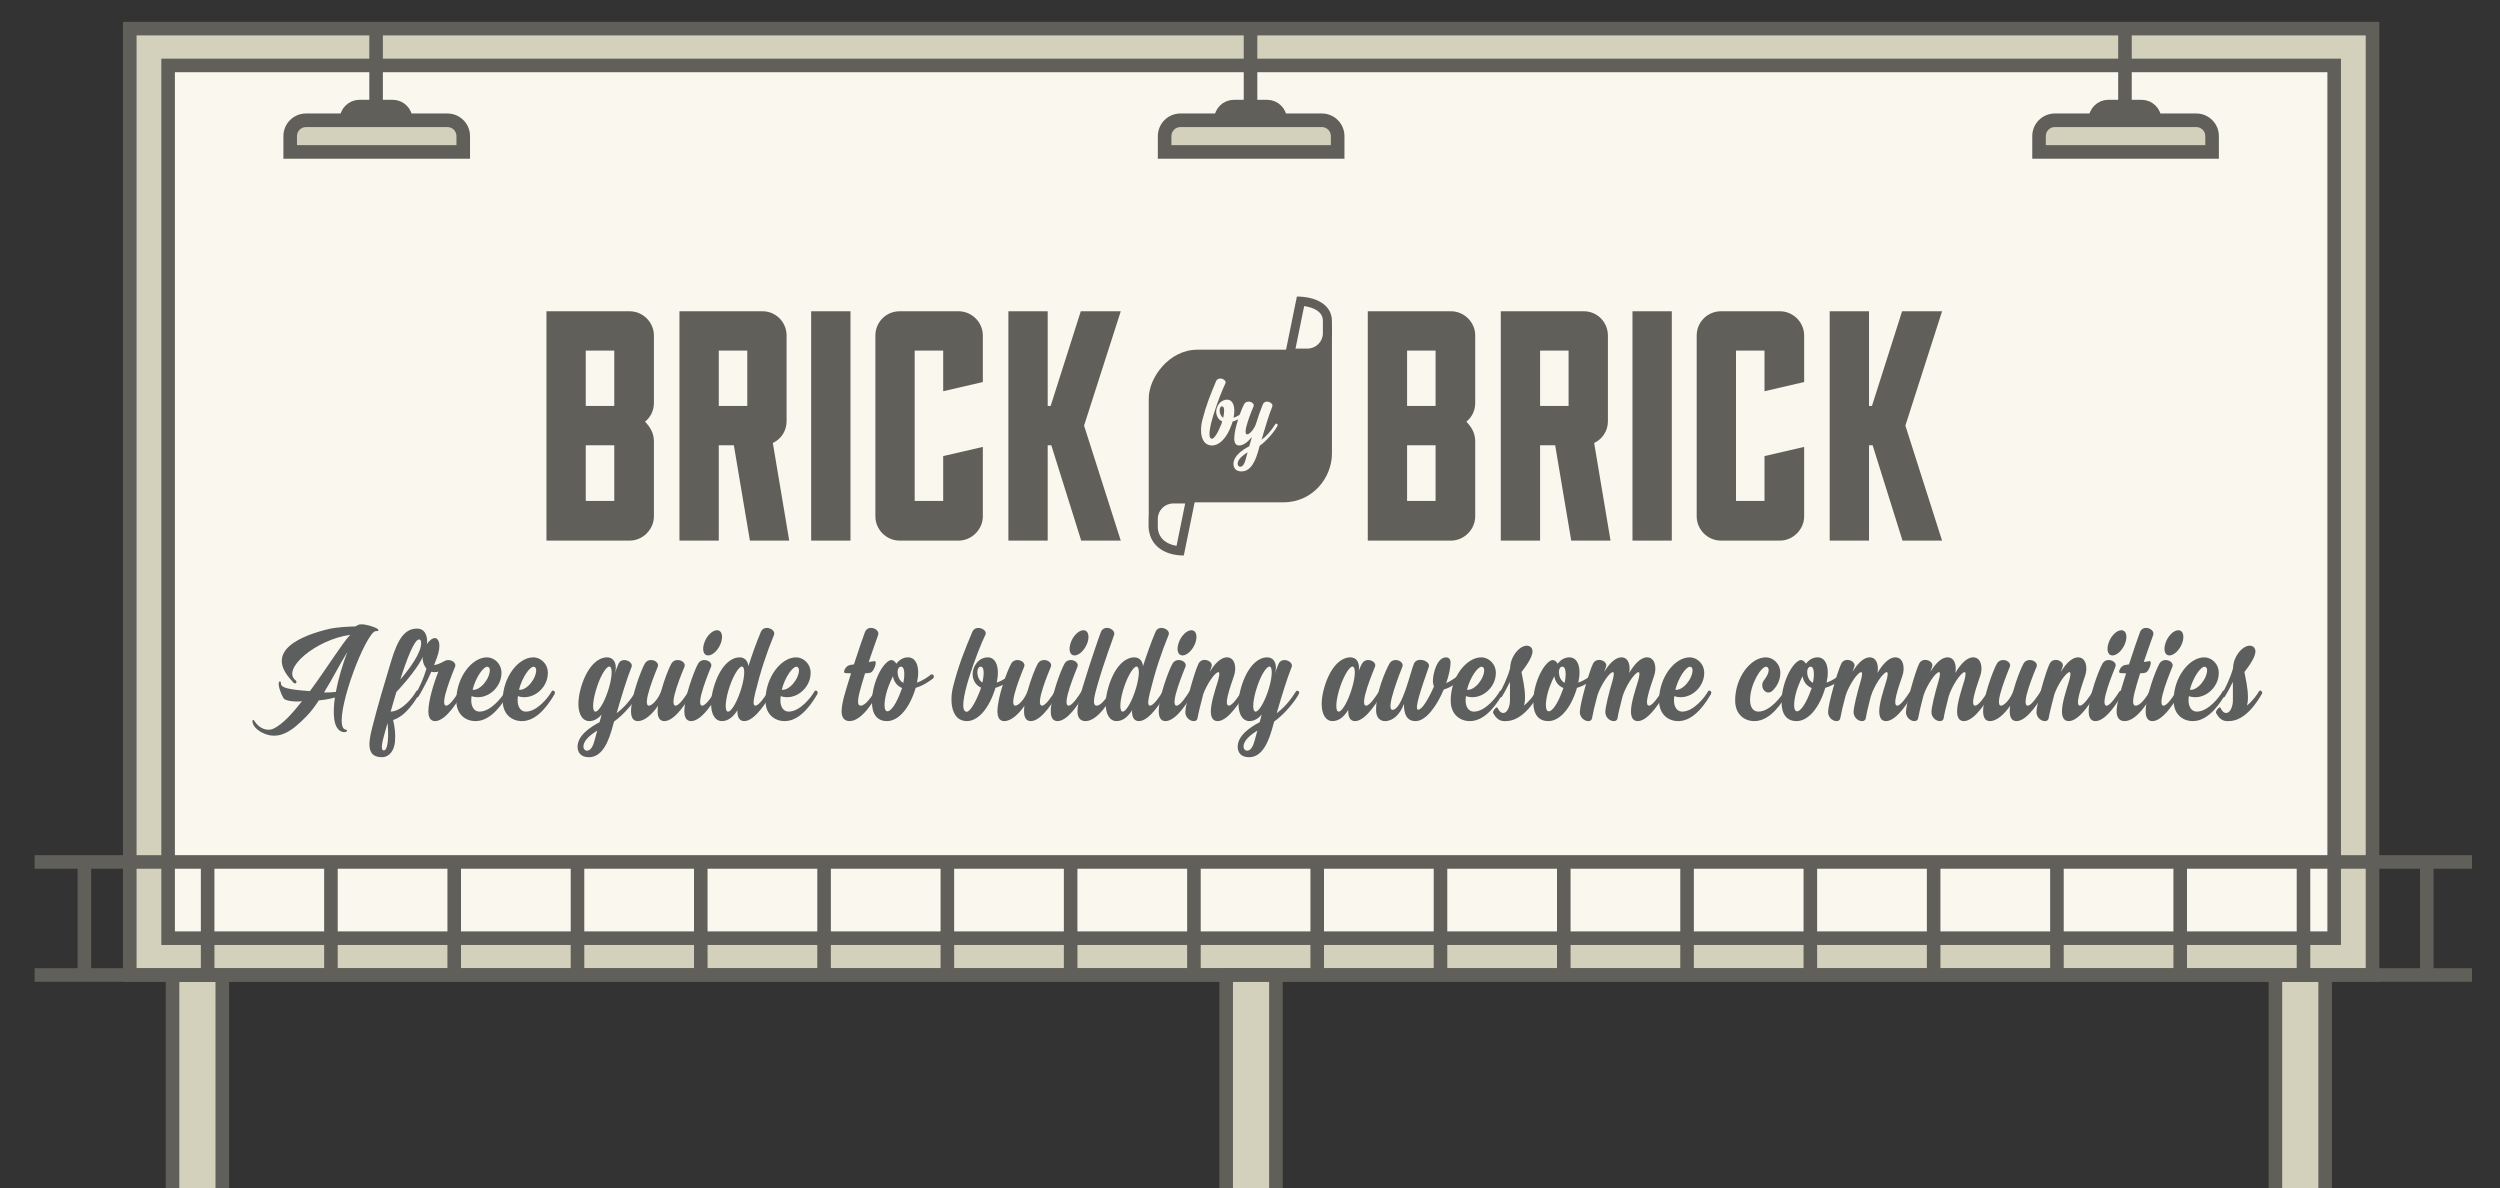 <svg xmlns="http://www.w3.org/2000/svg" xmlns:xlink="http://www.w3.org/1999/xlink" id="Layer_1" width="552.846" height="262.74" x="0" y="0" enable-background="new 0 0 552.846 262.74" version="1.1" viewBox="0 0 552.846 262.74" xml:space="preserve"><rect x="0" y="0" width="552.846" height="262.74" fill="#333333" stroke="none"/><g><rect width="11" height="52.721" x="503.176" y="215.609" fill="#D3D0BB"/><path fill="#615F59" d="M512.676,217.109v49.721h-8v-49.721H512.676 M515.676,214.109h-14v55.721h14V214.109L515.676,214.109z"/></g><g><rect width="11" height="52.703" x="38.155" y="215.627" fill="#D3D0BB"/><path fill="#615F59" d="M47.655,217.127v49.703h-8v-49.703H47.655 M50.655,214.127h-14v55.703h14V214.127L50.655,214.127z"/></g><g><rect width="495.957" height="209.28" x="28.698" y="6.33" fill="#D3D0BB"/><path fill="#615F59" d="M523.155,7.83v206.28H30.198V7.83H523.155 M526.155,4.83H27.198v212.28h498.957V4.83L526.155,4.83z"/></g><g><rect width="479" height="193" x="37.176" y="14.469" fill="#FAF7EE"/><path fill="#615F59" d="M514.676,15.969v190h-476v-190H514.676 M517.676,12.969h-482v196h482V12.969L517.676,12.969z"/></g><g><rect width="11" height="52.721" x="271.155" y="215.609" fill="#D3D0BB"/><path fill="#615F59" d="M280.655,217.109v49.721h-8v-49.721H280.655 M283.655,214.109h-14v55.721h14V214.109L283.655,214.109z"/></g><g><g><g><path fill="#D3D0BB" d="M64.172,33.596v-3.5c0-1.93,1.57-3.5,3.5-3.5h31.269c1.93,0,3.5,1.57,3.5,3.5v3.5H64.172z"/><path fill="#615F59" d="M98.941,28.096c1.103,0,2,0.897,2,2v2H65.672v-2c0-1.103,0.897-2,2-2H98.941 M98.941,25.096H67.672 c-2.762,0-5,2.238-5,5v5h41.269v-5C103.941,27.334,101.703,25.096,98.941,25.096L98.941,25.096z"/></g><path fill="#D3D0BB" stroke="#615F59" stroke-miterlimit="10" stroke-width="3" d="M89.732,26.466H76.61l0,0 c0-1.599,1.296-2.896,2.896-2.896h7.331C88.435,23.57,89.732,24.867,89.732,26.466L89.732,26.466z"/><line x1="83.17" x2="83.17" y1="25.019" y2="5.651" fill="#D3D0BB" stroke="#615F59" stroke-miterlimit="10" stroke-width="3"/><rect width="33.375" height=".939" x="66.619" y="30.096" fill="#D3D0BB"/></g><g><g><path fill="#D3D0BB" d="M257.542,33.596v-3.5c0-1.93,1.57-3.5,3.5-3.5h31.269c1.93,0,3.5,1.57,3.5,3.5v3.5H257.542z"/><path fill="#615F59" d="M292.31,28.096c1.103,0,2,0.897,2,2v2h-35.269v-2c0-1.103,0.897-2,2-2H292.31 M292.31,25.096h-31.269 c-2.762,0-5,2.238-5,5v5h41.269v-5C297.31,27.334,295.072,25.096,292.31,25.096L292.31,25.096z"/></g><path fill="#D3D0BB" stroke="#615F59" stroke-miterlimit="10" stroke-width="3" d="M283.101,26.466h-13.122l0,0 c0-1.599,1.296-2.896,2.896-2.896h7.331C281.805,23.57,283.101,24.867,283.101,26.466L283.101,26.466z"/><line x1="276.54" x2="276.54" y1="25.019" y2="5.651" fill="#D3D0BB" stroke="#615F59" stroke-miterlimit="10" stroke-width="3"/><rect width="33.375" height=".938" x="259.989" y="30.096" fill="#D3D0BB"/></g><g><g><path fill="#D3D0BB" d="M450.911,33.596v-3.5c0-1.93,1.57-3.5,3.5-3.5h31.269c1.93,0,3.5,1.57,3.5,3.5v3.5H450.911z"/><path fill="#615F59" d="M485.679,28.096c1.103,0,2,0.897,2,2v2h-35.269v-2c0-1.103,0.897-2,2-2H485.679 M485.679,25.096h-31.269 c-2.762,0-5,2.238-5,5v5h41.269v-5C490.679,27.334,488.441,25.096,485.679,25.096L485.679,25.096z"/></g><path fill="#D3D0BB" stroke="#615F59" stroke-miterlimit="10" stroke-width="3" d="M476.471,26.466h-13.123l0,0 c0-1.599,1.297-2.896,2.896-2.896h7.331C475.174,23.57,476.471,24.867,476.471,26.466L476.471,26.466z"/><line x1="469.91" x2="469.91" y1="25.019" y2="5.651" fill="#D3D0BB" stroke="#615F59" stroke-miterlimit="10" stroke-width="3"/><rect width="33.375" height=".938" x="453.358" y="30.096" fill="#D3D0BB"/></g></g><g><g><line x1="7.655" x2="546.655" y1="215.609" y2="215.609" fill="#F0EDDC"/><rect width="539" height="3" x="7.655" y="214.109" fill="#615F59"/></g><g><line x1="7.655" x2="546.655" y1="190.609" y2="190.609" fill="#F0EDDC"/><rect width="539" height="3" x="7.655" y="189.109" fill="#615F59"/></g><g><line x1="18.655" x2="18.655" y1="190.609" y2="215.609" fill="#F0EDDC" stroke="#615F59" stroke-miterlimit="10" stroke-width="3"/><line x1="45.917" x2="45.917" y1="190.609" y2="215.609" fill="#F0EDDC" stroke="#615F59" stroke-miterlimit="10" stroke-width="3"/><line x1="73.181" x2="73.181" y1="190.609" y2="215.609" fill="#F0EDDC" stroke="#615F59" stroke-miterlimit="10" stroke-width="3"/><line x1="100.444" x2="100.444" y1="190.609" y2="215.609" fill="#F0EDDC" stroke="#615F59" stroke-miterlimit="10" stroke-width="3"/><line x1="127.708" x2="127.708" y1="190.609" y2="215.609" fill="#F0EDDC" stroke="#615F59" stroke-miterlimit="10" stroke-width="3"/><line x1="154.97" x2="154.97" y1="190.609" y2="215.609" fill="#F0EDDC" stroke="#615F59" stroke-miterlimit="10" stroke-width="3"/><line x1="182.234" x2="182.234" y1="190.609" y2="215.609" fill="#F0EDDC" stroke="#615F59" stroke-miterlimit="10" stroke-width="3"/><line x1="209.498" x2="209.498" y1="190.609" y2="215.609" fill="#F0EDDC" stroke="#615F59" stroke-miterlimit="10" stroke-width="3"/><line x1="236.76" x2="236.76" y1="190.609" y2="215.609" fill="#F0EDDC" stroke="#615F59" stroke-miterlimit="10" stroke-width="3"/><line x1="264.023" x2="264.023" y1="190.609" y2="215.609" fill="#F0EDDC" stroke="#615F59" stroke-miterlimit="10" stroke-width="3"/><line x1="291.287" x2="291.287" y1="190.609" y2="215.609" fill="#F0EDDC" stroke="#615F59" stroke-miterlimit="10" stroke-width="3"/><line x1="318.549" x2="318.549" y1="190.609" y2="215.609" fill="#F0EDDC" stroke="#615F59" stroke-miterlimit="10" stroke-width="3"/><line x1="345.813" x2="345.813" y1="190.609" y2="215.609" fill="#F0EDDC" stroke="#615F59" stroke-miterlimit="10" stroke-width="3"/><line x1="373.077" x2="373.077" y1="190.609" y2="215.609" fill="#F0EDDC" stroke="#615F59" stroke-miterlimit="10" stroke-width="3"/><line x1="400.338" x2="400.338" y1="190.609" y2="215.609" fill="#F0EDDC" stroke="#615F59" stroke-miterlimit="10" stroke-width="3"/><line x1="427.602" x2="427.602" y1="190.609" y2="215.609" fill="#F0EDDC" stroke="#615F59" stroke-miterlimit="10" stroke-width="3"/><line x1="454.866" x2="454.866" y1="190.609" y2="215.609" fill="#F0EDDC" stroke="#615F59" stroke-miterlimit="10" stroke-width="3"/><line x1="482.128" x2="482.128" y1="190.609" y2="215.609" fill="#F0EDDC" stroke="#615F59" stroke-miterlimit="10" stroke-width="3"/><line x1="509.391" x2="509.391" y1="190.609" y2="215.609" fill="#F0EDDC" stroke="#615F59" stroke-miterlimit="10" stroke-width="3"/><line x1="536.655" x2="536.655" y1="190.609" y2="215.609" fill="#F0EDDC" stroke="#615F59" stroke-miterlimit="10" stroke-width="3"/></g></g><g><path fill="#615F59" d="M144.605,89.119c0,1.667-0.725,3.116-1.956,4.131c1.087,1.158,1.956,2.463,1.956,4.346v16.592 c0,2.898-2.463,5.361-5.361,5.361h-18.402V68.834h18.402c2.898,0,5.361,2.391,5.361,5.361V89.119z M135.839,77.528h-6.303v12.244 h6.303V77.528z M135.839,98.466h-6.303v12.315h6.303V98.466z"/><path fill="#615F59" d="M165.832,119.549l-3.55-21.083h-3.333v21.083h-8.694V68.834h18.402c2.898,0,5.289,2.391,5.289,5.361v18.982 c0,2.027-1.159,3.912-3.043,4.781l3.623,21.59H165.832z M165.252,77.528h-6.303v12.244h6.303V77.528z"/><path fill="#615F59" d="M179.38,68.834h8.694v50.714h-8.694V68.834z"/><path fill="#615F59" d="M208.577,100.856l8.766-2.028v15.359c0,2.898-2.463,5.361-5.361,5.361h-13.041 c-2.97,0-5.361-2.463-5.361-5.361V74.195c0-2.97,2.391-5.361,5.361-5.361h13.041c2.898,0,5.361,2.391,5.361,5.361v10.288 l-8.766,2.029v-8.984h-6.303v33.253h6.303V100.856z"/><path fill="#615F59" d="M239.729,94.119l8.114,25.43h-8.767l-0.072-0.291l-6.521-20.792h-0.797v21.083h-8.694V68.834h8.694v20.937 h0.652l6.665-20.937h8.839L239.729,94.119z"/><path fill="#615F59" d="M326.229,89.119c0,1.667-0.725,3.116-1.955,4.131c1.086,1.158,1.955,2.463,1.955,4.346v16.592 c0,2.898-2.463,5.361-5.361,5.361h-18.4V68.834h18.4c2.898,0,5.361,2.391,5.361,5.361V89.119z M317.463,77.528h-6.303v12.244h6.303 V77.528z M317.463,98.466h-6.303v12.315h6.303V98.466z"/><path fill="#615F59" d="M347.456,119.549l-3.549-21.083h-3.334v21.083h-8.693V68.834h18.402c2.898,0,5.289,2.391,5.289,5.361 v18.982c0,2.027-1.16,3.912-3.043,4.781l3.621,21.59H347.456z M346.875,77.528h-6.303v12.244h6.303V77.528z"/><path fill="#615F59" d="M361.004,68.834h8.693v50.714h-8.693V68.834z"/><path fill="#615F59" d="M390.2,100.856l8.768-2.028v15.359c0,2.898-2.463,5.361-5.361,5.361h-13.041 c-2.971,0-5.361-2.463-5.361-5.361V74.195c0-2.97,2.391-5.361,5.361-5.361h13.041c2.898,0,5.361,2.391,5.361,5.361v10.288 l-8.768,2.029v-8.984h-6.303v33.253h6.303V100.856z"/><path fill="#615F59" d="M421.352,94.119l8.115,25.43H420.7l-0.072-0.291l-6.52-20.792h-0.797v21.083h-8.693V68.834h8.693v20.937 h0.652l6.664-20.937h8.84L421.352,94.119z"/></g><g><path fill="#5D5E5E" d="M79.755,138.076c0.9-0.091,2.67,0.39,3.63,0.93c0.21,0.09,0.54,0.54,0.03,0.54c-0.51,0-0.78,0.06-1.41,0.96 c-3.15,4.38-8.31,19.559-5.76,20.789c0.96,0.06,0.42,0.87-0.6,0.54c-2.07-0.72-2.04-4.35-1.59-7.59c-1.05,0.3-2.13,0.51-3.54,0.63 c-0.99,1.53-1.95,2.729-2.85,3.63c-3.06,3.149-6.06,5.37-9.69,3.51c-2.7-1.35-2.31-3.51-1.74-2.609c1.2,1.92,3.12,2.369,4.41,1.649 c1.92-0.99,3.99-3.24,6.15-6c-0.75,0.181-3.78,0.09-4.11-0.689c-0.51-0.78-1.23-2.7-1.02-3.48c0.03-0.119,0.45-0.539,0.48,0.36 c0.03,0.81,1.62,1.26,6.39,1.59c3.69-4.979,7.08-10.529,8.91-12.449c-7.739,1.08-15.419,7.739-11.969,10.14 c0.33,0.81-0.48,0.779-0.87,0.09c-6.57-6.84,2.46-10.229,8.49-11.609c1.29-0.271,4.29-0.48,5.49-0.48 c0.27-0.18,0.51-0.27,0.84-0.42C79.456,138.076,79.576,138.076,79.755,138.076z M71.656,153.135c1.05,0,1.8-0.029,2.61-0.12 c0.57-2.999,1.5-6.089,2.55-8.85C75.136,146.926,73.456,150.226,71.656,153.135z"/><path fill="#5D5E5E" d="M92.716,152.985c0.06,0.12,0.06,0.33,0,0.45c-0.78,1.319-2.85,4.859-5.79,5.789 c0.36,1.38,0.57,3.061,0.42,4.8c-0.15,1.86-1.2,3.42-2.88,3.42c-3.3,0-3.12-2.819-2.16-6.54c1.23-4.859,2.85-10.289,4.17-14.639 c1.56-5.19,3.12-7.26,5.79-7.26c1.5,0,2.19,1.26,2.19,2.85c0,3.51-3.99,8.13-6.81,11.189c-0.45,1.5-0.87,2.97-1.26,4.32 c2.52-0.061,4.979-3.24,5.64-4.47C92.176,152.595,92.566,152.686,92.716,152.985z M85.696,159.885c-0.27,1.05-0.54,1.92-0.72,2.58 c-0.54,1.979-0.84,3.479-0.09,3.479C85.816,165.944,85.996,162.675,85.696,159.885z M88.516,150.285 c2.28-2.67,4.62-5.97,4.62-8.069c0-0.511-0.15-0.811-0.45-0.811C91.636,141.405,90.016,145.575,88.516,150.285z"/><path fill="#5D5E5E" d="M102.166,153.436c-0.6,1.109-3.48,6.029-5.939,6.029c-1.05,0-1.5-0.84-1.5-2.16 c0-2.399,1.23-6.359,2.22-8.789c-0.21,0.09-0.51,0.12-0.9,0.12c-0.24,0-0.45-0.03-0.66-0.091c-1.11,2.521-2.34,4.65-2.82,5.46 c-0.36,0.54-0.96-0.03-0.69-0.51c0.84-1.41,1.77-3.36,2.43-5.64c-0.63-0.72-0.87-1.771-0.87-2.43c0-2.25,1.65-4.32,2.73-4.32 c0.57,0,0.99,0.69,0.99,1.62c0,1.29-0.3,2.189-1.17,4.35c0.63-0.06,1.41-0.39,2.34-0.899c1.08-0.631,2.7,0.239,2.31,1.26 c-0.27,0.72-3.63,8.609-1.95,8.609c0.78,0,2.16-2.07,2.82-3.12c0.18-0.27,0.54-0.239,0.69,0.061 C102.255,153.105,102.255,153.285,102.166,153.436z"/><path fill="#5D5E5E" d="M112.396,153.465c-0.93,1.561-3.54,6-7.23,6c-2.22,0-4.26-1.47-4.26-4.56c0-5.13,3.45-9.54,6.78-9.54 c1.56,0,3.21,1.351,3.21,3.45c0,3.45-3.48,6.21-6.63,5.13c-0.03,0.3-0.06,0.6-0.06,0.899c0,1.471,0.66,2.521,1.83,2.521 c2.52,0,5.04-3.24,5.7-4.47c0.15-0.301,0.54-0.21,0.69,0.09C112.485,153.105,112.455,153.345,112.396,153.465z M104.505,152.535 c1.62,0.24,3.81-2.37,3.81-4.38c0-0.39-0.24-0.72-0.57-0.72C106.875,147.436,105.196,149.806,104.505,152.535z"/><path fill="#5D5E5E" d="M122.655,153.465c-0.93,1.561-3.54,6-7.23,6c-2.22,0-4.26-1.47-4.26-4.56c0-5.13,3.45-9.54,6.78-9.54 c1.56,0,3.21,1.351,3.21,3.45c0,3.45-3.48,6.21-6.63,5.13c-0.03,0.3-0.06,0.6-0.06,0.899c0,1.471,0.66,2.521,1.83,2.521 c2.52,0,5.04-3.24,5.7-4.47c0.15-0.301,0.54-0.21,0.69,0.09C122.745,153.105,122.715,153.345,122.655,153.465z M114.765,152.535 c1.62,0.24,3.81-2.37,3.81-4.38c0-0.39-0.24-0.72-0.57-0.72C117.135,147.436,115.456,149.806,114.765,152.535z"/><path fill="#5D5E5E" d="M141.255,153.436c-0.75,1.499-3.15,4.499-5.459,6.119c-0.18,0.69-0.39,1.38-0.57,2.01 c-1.229,4.2-2.91,5.88-5.01,5.88c-1.77,0-2.49-1.05-2.49-2.31c0-2.49,2.79-4.35,4.86-5.43c0.15-0.57,0.3-1.11,0.45-1.68 c-0.66,0.779-1.59,1.439-2.7,1.439c-2.1,0-3.15-2.91-1.86-7.41c1.35-4.649,3.72-6.689,5.76-6.689c1.86,0,2.25,2.04,1.74,3.42 l-0.06,0.21c0.3-0.78,0.57-1.53,0.84-2.16c0.72-1.71,3.39-0.569,2.91,0.66c-0.99,2.43-2.22,6.45-3.3,10.2 c1.44-1.051,2.76-2.46,4.23-4.771c0.18-0.27,0.54-0.239,0.69,0.061C141.345,153.105,141.345,153.285,141.255,153.436z M131.536,163.545c0.18-0.601,0.33-1.29,0.54-1.98c-1.68,1.021-3.06,2.28-3.06,3.51c0,0.57,0.36,0.931,0.78,0.931 C130.635,166.005,131.175,164.984,131.536,163.545z M134.385,152.985c0.93-2.73,1.14-5.22,0.51-5.55 c-0.66-0.3-1.95,1.649-2.85,4.38c-0.93,2.729-1.17,5.189-0.51,5.52C132.166,157.665,133.456,155.715,134.385,152.985z"/><path fill="#5D5E5E" d="M152.895,153.436c-0.63,1.109-3.48,6.029-5.97,6.029c-1.05,0-1.5-0.84-1.5-2.16 c0-0.359,0.03-0.779,0.09-1.229c-1.2,1.739-2.88,3.39-4.47,3.39c-1.05,0-1.5-0.84-1.5-2.16c0-3.149,2.13-8.909,3.03-10.529 c0.9-1.59,3.36-0.57,2.88,0.66c-0.27,0.72-3.63,8.609-1.95,8.609c0.78,0,2.25-1.71,2.73-3.33c0.69-2.489,1.68-4.979,2.22-5.939 c0.9-1.59,3.39-0.57,2.91,0.66c-0.3,0.72-3.66,8.609-1.95,8.609c0.78,0,2.16-2.07,2.82-3.12c0.15-0.27,0.54-0.239,0.66,0.061 C152.955,153.105,152.955,153.285,152.895,153.436z"/><path fill="#5D5E5E" d="M157.245,147.436c-0.27,0.72-3.63,8.609-1.95,8.609c0.78,0,2.16-2.07,2.82-3.12 c0.18-0.27,0.54-0.239,0.69,0.061c0.06,0.12,0.06,0.3-0.03,0.45c-0.6,1.109-3.45,6.029-5.939,6.029c-1.05,0-1.5-0.84-1.5-2.16 c0-3.149,2.13-8.909,3.03-10.529C155.265,145.186,157.725,146.205,157.245,147.436z M156.585,144.945c-1.02,0-1.38-1.26-0.84-2.79 c0.51-1.56,1.8-2.79,2.82-2.79s1.41,1.23,0.87,2.79C158.895,143.686,157.635,144.945,156.585,144.945z"/><path fill="#5D5E5E" d="M166.994,153.285c-0.42,1.77-0.51,2.76,0.06,2.76c0.78,0,2.16-2.07,2.82-3.12 c0.18-0.27,0.54-0.239,0.66,0.061c0.09,0.12,0.06,0.3,0,0.45c-0.63,1.109-3.48,6.029-5.94,6.029c-1.05,0-1.53-0.84-1.53-2.13 c0-0.09,0-0.18,0.03-0.3c-0.72,1.17-1.86,2.43-3.45,2.43c-2.07,0-3.12-2.91-1.83-7.41c1.35-4.649,3.69-6.689,5.76-6.689 c1.23,0,1.83,0.93,1.92,1.95c0.84-2.61,1.8-5.31,2.76-7.59c0.72-1.71,3.39-0.57,2.91,0.66 C169.484,144.525,168.224,148.275,166.994,153.285z M163.694,152.985c0.93-2.73,1.17-5.22,0.51-5.55 c-0.63-0.3-1.92,1.649-2.85,4.38c-0.93,2.729-1.14,5.189-0.51,5.52C161.504,157.665,162.765,155.715,163.694,152.985z"/><path fill="#5D5E5E" d="M180.764,153.465c-0.93,1.561-3.54,6-7.23,6c-2.22,0-4.26-1.47-4.26-4.56c0-5.13,3.45-9.54,6.78-9.54 c1.56,0,3.21,1.351,3.21,3.45c0,3.45-3.48,6.21-6.63,5.13c-0.03,0.3-0.06,0.6-0.06,0.899c0,1.471,0.66,2.521,1.83,2.521 c2.52,0,5.04-3.24,5.7-4.47c0.15-0.301,0.54-0.21,0.69,0.09C180.854,153.105,180.824,153.345,180.764,153.465z M172.875,152.535 c1.62,0.24,3.81-2.37,3.81-4.38c0-0.39-0.24-0.72-0.57-0.72C175.244,147.436,173.564,149.806,172.875,152.535z"/><path fill="#5D5E5E" d="M194.204,140.386c-0.21,0.689-1.08,2.939-2.1,6c0.63-0.091,1.11-0.15,1.29-0.181 c0.66-0.09-0.06,2.16-0.81,2.521c-0.24,0.09-0.69,0.149-1.29,0.18c-0.24,0.81-0.51,1.65-0.75,2.49 c-0.66,2.31-1.29,4.649-0.21,4.649c1.11,0,2.43-2.07,3.09-3.12c0.18-0.27,0.54-0.239,0.66,0.061c0.09,0.12,0.06,0.3,0,0.45 c-0.63,1.109-3.36,6.029-6.209,6.029c-1.2,0-1.77-0.84-1.77-2.16c0-1.8,0.9-4.529,1.59-6.779c0.15-0.51,0.33-1.05,0.51-1.62 c-0.57-0.03-1.02-0.03-1.23-0.06c-0.78-0.03,0.06-1.591,0.84-1.74c0.18-0.061,0.54-0.12,1.02-0.18c1.05-3.21,2.13-6.391,2.46-7.2 C192.044,138.016,194.594,139.126,194.204,140.386z"/><path fill="#5D5E5E" d="M206.323,150.045c-0.63,0.48-2.1,1.561-3.84,2.07c-0.06,0.21-0.12,0.45-0.21,0.689 c-1.56,4.65-4.05,6.66-6.12,6.66c-2.13,0-3.33-1.439-3.33-4.229c0-3.96,2.1-8.37,3.96-9.21c0.54-0.21,1.11,0.18,1.44,0.75 c0.6-0.81,1.47-1.41,2.58-1.41c1.8,0,2.73,2.13,1.98,5.58c1.32-0.45,2.46-1.26,3.03-1.74c0.21-0.18,0.54-0.09,0.66,0.21 C206.563,149.625,206.503,149.896,206.323,150.045z M199.483,152.146c-1.2-0.48-1.86-1.53-2.01-2.61c-0.3,0.57-0.63,1.32-0.93,2.1 c-0.93,2.34-1.29,5.22-0.51,5.61c0.87,0.42,2.25-1.74,3.24-4.53C199.363,152.535,199.423,152.325,199.483,152.146z M198.494,148.575c0,1.05,0.42,1.98,1.26,2.43c0.39-1.8,0.24-3.27-0.24-3.51C198.943,147.195,198.494,147.825,198.494,148.575z"/><path fill="#5D5E5E" d="M223.933,150.045c-0.6,0.48-2.1,1.561-3.81,2.07c-0.06,0.21-0.15,0.45-0.21,0.689 c-1.59,4.65-4.05,6.66-6.09,6.66c-3.45,0-3.9-4.35-3.03-7.739c1.26-4.891,2.55-7.98,4.229-12c0.72-1.71,3.48-0.54,2.88,0.66 c-1.53,3.06-6.87,17.009-4.109,17.009c0.63,0,1.74-1.649,2.82-4.38c0.12-0.3,0.24-0.63,0.33-0.96c-1.26-0.539-1.86-1.8-1.86-2.999 c0-1.65,1.29-3.69,3.36-3.69c1.77,0,2.7,2.13,1.98,5.58c1.32-0.45,2.43-1.26,3-1.74c0.24-0.18,0.54-0.09,0.66,0.21 C224.173,149.625,224.113,149.896,223.933,150.045z M217.243,150.945c0.42-1.83,0.36-3.21-0.12-3.45c-0.54-0.3-0.99,0.33-0.99,1.08 C216.133,149.596,216.493,150.465,217.243,150.945z"/><path fill="#5D5E5E" d="M233.922,153.436c-0.63,1.109-3.48,6.029-5.97,6.029c-1.05,0-1.5-0.84-1.5-2.16 c0-0.359,0.03-0.779,0.09-1.229c-1.2,1.739-2.88,3.39-4.47,3.39c-1.05,0-1.5-0.84-1.5-2.16c0-3.149,2.13-8.909,3.03-10.529 c0.9-1.59,3.36-0.57,2.88,0.66c-0.27,0.72-3.63,8.609-1.95,8.609c0.78,0,2.25-1.71,2.73-3.33c0.69-2.489,1.68-4.979,2.22-5.939 c0.9-1.59,3.39-0.57,2.91,0.66c-0.3,0.72-3.66,8.609-1.95,8.609c0.78,0,2.16-2.07,2.82-3.12c0.15-0.27,0.54-0.239,0.66,0.061 C233.982,153.105,233.982,153.285,233.922,153.436z"/><path fill="#5D5E5E" d="M238.272,147.436c-0.27,0.72-3.63,8.609-1.95,8.609c0.78,0,2.16-2.07,2.82-3.12 c0.18-0.27,0.54-0.239,0.69,0.061c0.06,0.12,0.06,0.3-0.03,0.45c-0.6,1.109-3.45,6.029-5.939,6.029c-1.05,0-1.5-0.84-1.5-2.16 c0-3.149,2.13-8.909,3.03-10.529C236.292,145.186,238.752,146.205,238.272,147.436z M237.612,144.945c-1.02,0-1.38-1.26-0.84-2.79 c0.51-1.56,1.8-2.79,2.82-2.79s1.41,1.23,0.87,2.79C239.922,143.686,238.663,144.945,237.612,144.945z"/><path fill="#5D5E5E" d="M242.712,151.396c-0.66,2.31-1.29,4.649-0.21,4.649c1.11,0,2.43-2.1,3.06-3.149 c0.18-0.301,0.57-0.21,0.69,0.09c0.09,0.12,0.09,0.27,0.03,0.42c-0.63,1.109-3.39,6.06-6.24,6.06c-1.2,0-1.77-0.84-1.77-2.16 c0-1.8,0.9-4.529,1.59-6.779c1.2-3.96,3.15-9.66,3.6-10.8c0.75-1.71,3.3-0.6,2.91,0.66 C246.072,141.405,244.302,145.905,242.712,151.396z"/><path fill="#5D5E5E" d="M254.262,153.285c-0.42,1.77-0.51,2.76,0.06,2.76c0.78,0,2.16-2.07,2.82-3.12 c0.18-0.27,0.54-0.239,0.66,0.061c0.09,0.12,0.06,0.3,0,0.45c-0.63,1.109-3.48,6.029-5.94,6.029c-1.05,0-1.53-0.84-1.53-2.13 c0-0.09,0-0.18,0.03-0.3c-0.72,1.17-1.86,2.43-3.45,2.43c-2.07,0-3.12-2.91-1.83-7.41c1.35-4.649,3.69-6.689,5.76-6.689 c1.23,0,1.83,0.93,1.92,1.95c0.84-2.61,1.8-5.31,2.76-7.59c0.72-1.71,3.39-0.57,2.91,0.66 C256.752,144.525,255.492,148.275,254.262,153.285z M250.962,152.985c0.93-2.73,1.17-5.22,0.51-5.55 c-0.63-0.3-1.92,1.649-2.85,4.38c-0.93,2.729-1.14,5.189-0.51,5.52C248.772,157.665,250.032,155.715,250.962,152.985z"/><path fill="#5D5E5E" d="M262.152,147.436c-0.27,0.72-3.63,8.609-1.95,8.609c0.78,0,2.16-2.07,2.82-3.12 c0.18-0.27,0.54-0.239,0.69,0.061c0.06,0.12,0.06,0.3-0.03,0.45c-0.6,1.109-3.45,6.029-5.94,6.029c-1.05,0-1.5-0.84-1.5-2.16 c0-3.149,2.13-8.909,3.03-10.529C260.172,145.186,262.632,146.205,262.152,147.436z M261.492,144.945c-1.02,0-1.38-1.26-0.84-2.79 c0.51-1.56,1.8-2.79,2.82-2.79s1.41,1.23,0.87,2.79C263.802,143.686,262.542,144.945,261.492,144.945z"/><path fill="#5D5E5E" d="M275.231,153.436c-0.63,1.109-3.48,6.029-5.97,6.029c-1.05,0-1.5-0.84-1.5-2.16c0-1.8,0.9-4.529,1.59-6.779 c0.18-0.63,0.48-1.89,0.09-1.89c-0.75,0-2.58,2.669-3.36,4.89c-0.57,2.13-1.08,4.229-1.26,5.279c-0.21,1.32-2.7,0.57-2.7-1.35 c0-1.65,2.01-8.85,2.91-10.68c0.81-1.65,3.36-0.57,2.88,0.66c-0.12,0.3-0.24,0.689-0.39,1.14c1.08-1.8,2.46-3.21,3.78-3.21 c1.83,0,2.16,2.311,1.62,3.96c-0.87,2.58-2.37,6.72-1.17,6.72c0.78,0,2.16-2.07,2.82-3.12c0.15-0.27,0.54-0.239,0.66,0.061 C275.291,153.105,275.291,153.285,275.231,153.436z"/><path fill="#5D5E5E" d="M287.231,153.436c-0.75,1.499-3.15,4.499-5.459,6.119c-0.181,0.69-0.391,1.38-0.57,2.01 c-1.23,4.2-2.91,5.88-5.01,5.88c-1.77,0-2.49-1.05-2.49-2.31c0-2.49,2.79-4.35,4.859-5.43c0.15-0.57,0.301-1.11,0.45-1.68 c-0.659,0.779-1.59,1.439-2.7,1.439c-2.1,0-3.15-2.91-1.86-7.41c1.35-4.649,3.72-6.689,5.76-6.689c1.859,0,2.25,2.04,1.74,3.42 l-0.061,0.21c0.301-0.78,0.57-1.53,0.84-2.16c0.721-1.71,3.391-0.569,2.91,0.66c-0.99,2.43-2.22,6.45-3.3,10.2 c1.44-1.051,2.76-2.46,4.229-4.771c0.18-0.27,0.541-0.239,0.69,0.061C287.321,153.105,287.321,153.285,287.231,153.436z M277.512,163.545c0.18-0.601,0.33-1.29,0.54-1.98c-1.68,1.021-3.06,2.28-3.06,3.51c0,0.57,0.36,0.931,0.78,0.931 C276.612,166.005,277.151,164.984,277.512,163.545z M280.362,152.985c0.93-2.73,1.14-5.22,0.51-5.55 c-0.66-0.3-1.95,1.649-2.85,4.38c-0.93,2.729-1.17,5.189-0.51,5.52C278.142,157.665,279.432,155.715,280.362,152.985z"/><path fill="#5D5E5E" d="M305.591,153.436c-0.63,1.109-3.48,6.029-5.94,6.029c-1.05,0-1.5-0.84-1.5-2.16c0-0.09,0-0.21,0-0.33 c-0.72,1.2-1.859,2.49-3.479,2.49c-2.07,0-3.12-2.91-1.83-7.41c1.351-4.649,3.69-6.689,5.76-6.689c1.65,0,2.13,1.62,1.86,2.97 c0.27-0.659,0.51-1.199,0.72-1.56c0.87-1.59,3.359-0.57,2.88,0.66c-0.27,0.72-3.63,8.609-1.95,8.609c0.78,0,2.16-2.07,2.82-3.12 c0.18-0.27,0.54-0.239,0.689,0.061C305.681,153.105,305.681,153.285,305.591,153.436z M298.721,152.985 c0.93-2.73,1.17-5.22,0.51-5.55c-0.63-0.3-1.92,1.649-2.85,4.38c-0.93,2.729-1.14,5.189-0.51,5.52 C296.532,157.665,297.792,155.715,298.721,152.985z"/><path fill="#5D5E5E" d="M323.261,150.045c-0.99,0.99-2.641,2.07-3.99,2.431c-1.5,3.569-3.9,6.989-6.24,6.989 c-1.949,0-2.609-1.59-2.55-3.81c-0.87,2.34-2.46,3.81-4.199,3.81c-1.05,0-1.98-0.69-1.98-2.49c0-3.869,2.04-8.579,2.94-10.199 c0.899-1.59,3.359-0.57,2.88,0.66c-0.271,0.72-3.87,9.539-2.19,9.539c2.16,0,3.93-8.31,4.74-10.199c0.689-1.68,3.72-0.57,3.3,0.66 c-1.65,4.739-3.3,9.51-2.37,9.51c0.87,0,2.28-2.34,3.51-5.16c-0.149-0.3-0.24-0.69-0.24-1.17c0-1.68,0.9-5.25,2.91-5.25 c0.57,0,0.99,0.42,0.99,1.11c0,1.2-0.36,2.88-0.96,4.59c0.81-0.36,1.83-1.021,2.939-1.86c0.21-0.149,0.54-0.09,0.66,0.21 C323.5,149.625,323.411,149.896,323.261,150.045z"/><path fill="#5D5E5E" d="M332.291,153.465c-0.93,1.561-3.54,6-7.229,6c-2.22,0-4.26-1.47-4.26-4.56c0-5.13,3.45-9.54,6.779-9.54 c1.561,0,3.21,1.351,3.21,3.45c0,3.45-3.479,6.21-6.629,5.13c-0.03,0.3-0.061,0.6-0.061,0.899c0,1.471,0.66,2.521,1.83,2.521 c2.52,0,5.04-3.24,5.699-4.47c0.15-0.301,0.54-0.21,0.69,0.09C332.38,153.105,332.351,153.345,332.291,153.465z M324.401,152.535 c1.62,0.24,3.811-2.37,3.811-4.38c0-0.39-0.24-0.72-0.57-0.72C326.771,147.436,325.091,149.806,324.401,152.535z"/><path fill="#5D5E5E" d="M340.331,153.436c-0.899,1.529-3.6,6.089-7.409,6.029c-0.12,0-0.21,0-0.301,0c-1.29,0-2.01-1.02-2.43-1.8 c-0.21-0.36,0.75-1.53,0.96-1.17c0.271,0.569,0.66,1.17,1.26,1.17c1.05,0,1.5-1.771,1.5-2.7c0-1.74,0-2.97,0-4.17 c-0.75,1.5-1.409,2.67-1.739,3.21s-0.96-0.09-0.66-0.569c0.81-1.44,1.77-3.33,2.43-5.641c0.06-3.18,2.939-5.85,4.47-4.77 c1.26,0.93-0.149,3.27-1.95,5.58c0.271,1.649,0.78,3.359,0.78,5.729c0,0.63-0.09,1.2-0.21,1.68c1.26-1.02,2.25-2.43,2.64-3.119 c0.15-0.301,0.54-0.21,0.66,0.09C340.42,153.105,340.42,153.315,340.331,153.436z"/><path fill="#5D5E5E" d="M352.57,150.045c-0.63,0.48-2.1,1.561-3.84,2.07c-0.06,0.21-0.119,0.45-0.21,0.689 c-1.56,4.65-4.05,6.66-6.119,6.66c-2.13,0-3.33-1.439-3.33-4.229c0-3.96,2.1-8.37,3.96-9.21c0.54-0.21,1.109,0.18,1.439,0.75 c0.601-0.81,1.471-1.41,2.58-1.41c1.8,0,2.73,2.13,1.98,5.58c1.319-0.45,2.46-1.26,3.029-1.74c0.21-0.18,0.54-0.09,0.66,0.21 C352.81,149.625,352.75,149.896,352.57,150.045z M345.731,152.146c-1.2-0.48-1.86-1.53-2.011-2.61c-0.3,0.57-0.63,1.32-0.93,2.1 c-0.93,2.34-1.29,5.22-0.51,5.61c0.87,0.42,2.25-1.74,3.24-4.53C345.611,152.535,345.67,152.325,345.731,152.146z M344.741,148.575 c0,1.05,0.42,1.98,1.26,2.43c0.39-1.8,0.24-3.27-0.24-3.51C345.191,147.195,344.741,147.825,344.741,148.575z"/><path fill="#5D5E5E" d="M368.139,153.436c-0.63,1.109-3.48,6.029-5.97,6.029c-1.05,0-1.5-0.84-1.5-2.16 c0-1.8,0.899-4.529,1.59-6.779c0.18-0.63,0.479-1.89,0.09-1.89c-0.81,0-2.85,3.06-3.54,5.369c-0.51,1.95-0.96,3.84-1.109,4.8 c-0.21,1.32-2.7,0.57-2.7-1.35c0-1.021,0.78-4.23,1.59-6.93c0.18-0.63,0.48-1.89,0.09-1.89c-0.779,0-2.67,2.85-3.42,5.1 c-0.569,2.069-1.02,4.05-1.199,5.069c-0.211,1.32-2.7,0.57-2.7-1.35c0-1.65,2.01-8.85,2.91-10.68c0.81-1.65,3.359-0.57,2.88,0.66 c-0.12,0.3-0.24,0.689-0.391,1.14c1.08-1.8,2.46-3.21,3.78-3.21c1.649,0,2.04,1.89,1.739,3.45c1.11-1.89,2.521-3.45,3.931-3.45 c1.829,0,2.159,2.311,1.619,3.96c-0.869,2.58-2.369,6.72-1.17,6.72c0.78,0,2.16-2.07,2.82-3.12c0.15-0.27,0.54-0.239,0.66,0.061 C368.199,153.105,368.199,153.285,368.139,153.436z"/><path fill="#5D5E5E" d="M378.37,153.465c-0.93,1.561-3.54,6-7.229,6c-2.22,0-4.26-1.47-4.26-4.56c0-5.13,3.45-9.54,6.779-9.54 c1.561,0,3.21,1.351,3.21,3.45c0,3.45-3.479,6.21-6.63,5.13c-0.029,0.3-0.06,0.6-0.06,0.899c0,1.471,0.66,2.521,1.83,2.521 c2.52,0,5.04-3.24,5.699-4.47c0.15-0.301,0.54-0.21,0.69,0.09C378.459,153.105,378.43,153.345,378.37,153.465z M370.48,152.535 c1.62,0.24,3.811-2.37,3.811-4.38c0-0.39-0.24-0.72-0.57-0.72C372.85,147.436,371.17,149.806,370.48,152.535z"/><path fill="#5D5E5E" d="M395.229,152.985c0.06,0.12,0.03,0.359-0.03,0.479c-0.93,1.561-3.54,6-7.229,6c-2.22,0-4.26-1.47-4.26-4.56 c0-5.13,3.45-9.54,6.779-9.54c1.561,0,3.21,1.351,3.21,3.45c0,1.59-0.72,3-1.8,3.989c-0.45,0.42-1.229,0.54-1.83-0.18 c-0.479-0.6-0.479-1.5-0.06-2.069c0.54-0.75,1.11-1.561,1.11-2.4c0-0.39-0.24-0.72-0.57-0.72c-1.11,0-3.54,3.869-3.54,7.409 c0,1.471,0.66,2.521,1.83,2.521c2.52,0,5.04-3.24,5.699-4.47C394.689,152.595,395.079,152.686,395.229,152.985z"/><path fill="#5D5E5E" d="M407.469,150.045c-0.63,0.48-2.1,1.561-3.84,2.07c-0.06,0.21-0.119,0.45-0.21,0.689 c-1.56,4.65-4.05,6.66-6.119,6.66c-2.13,0-3.33-1.439-3.33-4.229c0-3.96,2.1-8.37,3.96-9.21c0.54-0.21,1.109,0.18,1.439,0.75 c0.601-0.81,1.471-1.41,2.58-1.41c1.8,0,2.73,2.13,1.98,5.58c1.319-0.45,2.46-1.26,3.029-1.74c0.21-0.18,0.54-0.09,0.66,0.21 C407.709,149.625,407.65,149.896,407.469,150.045z M400.63,152.146c-1.2-0.48-1.86-1.53-2.011-2.61c-0.3,0.57-0.63,1.32-0.93,2.1 c-0.93,2.34-1.29,5.22-0.51,5.61c0.87,0.42,2.25-1.74,3.24-4.53C400.51,152.535,400.57,152.325,400.63,152.146z M399.64,148.575 c0,1.05,0.42,1.98,1.26,2.43c0.39-1.8,0.24-3.27-0.24-3.51C400.09,147.195,399.64,147.825,399.64,148.575z"/><path fill="#5D5E5E" d="M423.039,153.436c-0.63,1.109-3.48,6.029-5.97,6.029c-1.05,0-1.5-0.84-1.5-2.16 c0-1.8,0.899-4.529,1.59-6.779c0.18-0.63,0.479-1.89,0.09-1.89c-0.81,0-2.85,3.06-3.54,5.369c-0.51,1.95-0.96,3.84-1.109,4.8 c-0.21,1.32-2.7,0.57-2.7-1.35c0-1.021,0.78-4.23,1.59-6.93c0.18-0.63,0.48-1.89,0.09-1.89c-0.78,0-2.67,2.85-3.42,5.1 c-0.569,2.069-1.02,4.05-1.2,5.069c-0.21,1.32-2.699,0.57-2.699-1.35c0-1.65,2.01-8.85,2.91-10.68c0.81-1.65,3.359-0.57,2.88,0.66 c-0.12,0.3-0.24,0.689-0.391,1.14c1.08-1.8,2.46-3.21,3.78-3.21c1.649,0,2.04,1.89,1.739,3.45c1.11-1.89,2.521-3.45,3.931-3.45 c1.829,0,2.159,2.311,1.619,3.96c-0.869,2.58-2.369,6.72-1.17,6.72c0.78,0,2.16-2.07,2.82-3.12c0.15-0.27,0.54-0.239,0.66,0.061 C423.098,153.105,423.098,153.285,423.039,153.436z"/><path fill="#5D5E5E" d="M440.258,153.436c-0.63,1.109-3.48,6.029-5.97,6.029c-1.05,0-1.5-0.84-1.5-2.16 c0-1.8,0.899-4.529,1.59-6.779c0.18-0.63,0.479-1.89,0.09-1.89c-0.81,0-2.85,3.06-3.54,5.369c-0.51,1.95-0.96,3.84-1.109,4.8 c-0.21,1.32-2.7,0.57-2.7-1.35c0-1.021,0.78-4.23,1.59-6.93c0.18-0.63,0.48-1.89,0.09-1.89c-0.779,0-2.67,2.85-3.42,5.1 c-0.569,2.069-1.02,4.05-1.199,5.069c-0.211,1.32-2.7,0.57-2.7-1.35c0-1.65,2.01-8.85,2.91-10.68c0.81-1.65,3.359-0.57,2.88,0.66 c-0.12,0.3-0.24,0.689-0.391,1.14c1.08-1.8,2.46-3.21,3.78-3.21c1.649,0,2.04,1.89,1.739,3.45c1.11-1.89,2.521-3.45,3.931-3.45 c1.829,0,2.159,2.311,1.619,3.96c-0.869,2.58-2.369,6.72-1.17,6.72c0.78,0,2.16-2.07,2.82-3.12c0.15-0.27,0.54-0.239,0.66,0.061 C440.318,153.105,440.318,153.285,440.258,153.436z"/><path fill="#5D5E5E" d="M451.898,153.436c-0.63,1.109-3.479,6.029-5.97,6.029c-1.05,0-1.5-0.84-1.5-2.16 c0-0.359,0.03-0.779,0.09-1.229c-1.2,1.739-2.88,3.39-4.47,3.39c-1.05,0-1.5-0.84-1.5-2.16c0-3.149,2.13-8.909,3.03-10.529 c0.899-1.59,3.359-0.57,2.88,0.66c-0.271,0.72-3.63,8.609-1.95,8.609c0.78,0,2.25-1.71,2.729-3.33 c0.69-2.489,1.681-4.979,2.221-5.939c0.899-1.59,3.39-0.57,2.909,0.66c-0.3,0.72-3.659,8.609-1.949,8.609 c0.779,0,2.159-2.07,2.819-3.12c0.15-0.27,0.54-0.239,0.66,0.061C451.958,153.105,451.958,153.285,451.898,153.436z"/><path fill="#5D5E5E" d="M463.448,153.436c-0.63,1.109-3.479,6.029-5.97,6.029c-1.05,0-1.5-0.84-1.5-2.16 c0-1.8,0.9-4.529,1.59-6.779c0.18-0.63,0.48-1.89,0.09-1.89c-0.75,0-2.58,2.669-3.359,4.89c-0.57,2.13-1.08,4.229-1.26,5.279 c-0.211,1.32-2.7,0.57-2.7-1.35c0-1.65,2.01-8.85,2.91-10.68c0.81-1.65,3.359-0.57,2.88,0.66c-0.12,0.3-0.24,0.689-0.391,1.14 c1.08-1.8,2.46-3.21,3.78-3.21c1.83,0,2.159,2.311,1.62,3.96c-0.87,2.58-2.37,6.72-1.17,6.72c0.779,0,2.159-2.07,2.819-3.12 c0.15-0.27,0.54-0.239,0.66,0.061C463.507,153.105,463.507,153.285,463.448,153.436z"/><path fill="#5D5E5E" d="M467.798,147.436c-0.27,0.72-3.63,8.609-1.949,8.609c0.779,0,2.159-2.07,2.819-3.12 c0.181-0.27,0.54-0.239,0.69,0.061c0.06,0.12,0.06,0.3-0.03,0.45c-0.6,1.109-3.45,6.029-5.939,6.029c-1.05,0-1.5-0.84-1.5-2.16 c0-3.149,2.13-8.909,3.029-10.529C465.819,145.186,468.279,146.205,467.798,147.436z M467.139,144.945 c-1.021,0-1.38-1.26-0.841-2.79c0.511-1.56,1.801-2.79,2.82-2.79s1.41,1.23,0.87,2.79 C469.449,143.686,468.189,144.945,467.139,144.945z"/><path fill="#5D5E5E" d="M476.167,140.386c-0.21,0.689-1.08,2.939-2.1,6c0.63-0.091,1.109-0.15,1.29-0.181 c0.659-0.09-0.061,2.16-0.811,2.521c-0.239,0.09-0.689,0.149-1.29,0.18c-0.239,0.81-0.51,1.65-0.75,2.49 c-0.659,2.31-1.29,4.649-0.21,4.649c1.11,0,2.431-2.07,3.09-3.12c0.181-0.27,0.54-0.239,0.66,0.061c0.09,0.12,0.061,0.3,0,0.45 c-0.63,1.109-3.359,6.029-6.21,6.029c-1.199,0-1.77-0.84-1.77-2.16c0-1.8,0.9-4.529,1.59-6.779c0.15-0.51,0.33-1.05,0.51-1.62 c-0.569-0.03-1.02-0.03-1.229-0.06c-0.78-0.03,0.06-1.591,0.84-1.74c0.18-0.061,0.54-0.12,1.02-0.18 c1.051-3.21,2.13-6.391,2.46-7.2C474.007,138.016,476.557,139.126,476.167,140.386z"/><path fill="#5D5E5E" d="M480.397,147.436c-0.27,0.72-3.63,8.609-1.949,8.609c0.779,0,2.159-2.07,2.819-3.12 c0.181-0.27,0.54-0.239,0.69,0.061c0.06,0.12,0.06,0.3-0.03,0.45c-0.6,1.109-3.45,6.029-5.939,6.029c-1.05,0-1.5-0.84-1.5-2.16 c0-3.149,2.13-8.909,3.029-10.529C478.417,145.186,480.877,146.205,480.397,147.436z M479.738,144.945 c-1.021,0-1.38-1.26-0.841-2.79c0.511-1.56,1.801-2.79,2.82-2.79s1.41,1.23,0.87,2.79 C482.047,143.686,480.788,144.945,479.738,144.945z"/><path fill="#5D5E5E" d="M492.157,153.465c-0.93,1.561-3.54,6-7.229,6c-2.22,0-4.26-1.47-4.26-4.56c0-5.13,3.45-9.54,6.779-9.54 c1.561,0,3.21,1.351,3.21,3.45c0,3.45-3.479,6.21-6.63,5.13c-0.029,0.3-0.06,0.6-0.06,0.899c0,1.471,0.66,2.521,1.83,2.521 c2.52,0,5.04-3.24,5.699-4.47c0.15-0.301,0.54-0.21,0.69,0.09C492.247,153.105,492.217,153.345,492.157,153.465z M484.267,152.535 c1.62,0.24,3.811-2.37,3.811-4.38c0-0.39-0.24-0.72-0.57-0.72C486.637,147.436,484.958,149.806,484.267,152.535z"/><path fill="#5D5E5E" d="M500.197,153.436c-0.899,1.529-3.6,6.089-7.409,6.029c-0.12,0-0.21,0-0.301,0c-1.29,0-2.01-1.02-2.43-1.8 c-0.21-0.36,0.75-1.53,0.96-1.17c0.271,0.569,0.66,1.17,1.26,1.17c1.051,0,1.5-1.771,1.5-2.7c0-1.74,0-2.97,0-4.17 c-0.75,1.5-1.41,2.67-1.739,3.21c-0.33,0.54-0.96-0.09-0.66-0.569c0.81-1.44,1.77-3.33,2.43-5.641c0.06-3.18,2.939-5.85,4.47-4.77 c1.26,0.93-0.15,3.27-1.95,5.58c0.271,1.649,0.78,3.359,0.78,5.729c0,0.63-0.09,1.2-0.21,1.68c1.26-1.02,2.25-2.43,2.64-3.119 c0.15-0.301,0.54-0.21,0.66,0.09C500.287,153.105,500.287,153.315,500.197,153.436z"/></g><g><g><path fill="#615F59" d="M288.401,67.689c1.084,0.153,2.029,0.465,2.744,0.914c0.952,0.598,1.396,1.353,1.396,2.378v2.7 c0,1.875-1.525,3.401-3.401,3.401h-2.652L288.401,67.689 M286.79,65.58l-2.751,13.503h5.101c2.983,0,5.401-2.418,5.401-5.401v-2.7 C294.541,67.323,290.905,65.58,286.79,65.58L286.79,65.58z"/></g><g><path fill="#615F59" d="M262.086,111.338l-1.91,9.375c-2.593-0.441-4.144-1.996-4.144-4.273v-1.699 c0-1.876,1.526-3.402,3.401-3.402H262.086 M264.535,109.338h-5.101c-2.983,0-5.401,2.419-5.401,5.402v1.699 c0,3.717,2.956,6.402,7.751,6.402L264.535,109.338L264.535,109.338z"/></g><g><g><path fill="#615F59" d="M270.417,89.911c-0.389-0.216-0.712,0.237-0.712,0.776c0,0.732,0.259,1.357,0.798,1.703 C270.804,91.075,270.761,90.084,270.417,89.911z"/></g><g><path fill="#615F59" d="M273.695,102.545c0,0.41,0.259,0.669,0.561,0.669c0.604,0,0.992-0.733,1.251-1.769 c0.129-0.431,0.237-0.926,0.388-1.422C274.687,100.756,273.695,101.662,273.695,102.545z"/></g><g><path fill="#615F59" d="M287.79,77.332h-23.006c-6.295,0-10.751,6.25-10.751,10.751v29.756c0-6.751,3.769-6.751,6.751-6.751 h23.006c6.532,0,10.751-5.501,10.751-10.751V70.581C294.541,77.332,290.772,77.332,287.79,77.332z M282.492,94.18 c-0.539,1.078-2.264,3.234-3.924,4.398c-0.13,0.496-0.28,0.992-0.41,1.445c-0.884,3.018-2.091,4.226-3.601,4.226 c-1.271,0-1.789-0.755-1.789-1.66c0-1.79,2.005-3.126,3.492-3.903c0.173-0.668,0.389-1.379,0.583-2.069 c-0.819,1.035-1.833,1.897-2.825,1.897c-0.754,0-1.078-0.604-1.078-1.553c0-1.143,0.391-2.764,0.86-4.238 c-0.376,0.196-0.792,0.379-1.229,0.509c-0.043,0.151-0.107,0.323-0.15,0.495c-1.143,3.343-2.911,4.787-4.377,4.787 c-2.479,0-2.803-3.127-2.178-5.562c0.905-3.515,1.833-5.735,3.04-8.625c0.518-1.229,2.501-0.388,2.07,0.475 c-1.1,2.199-4.938,12.224-2.954,12.224c0.453,0,1.25-1.186,2.026-3.147c0.087-0.216,0.173-0.452,0.237-0.69 c-0.905-0.387-1.337-1.293-1.337-2.155c0-1.187,0.928-2.652,2.415-2.652c1.272,0,1.94,1.531,1.423,4.01 c0.507-0.173,0.964-0.419,1.349-0.663c0.366-1.028,0.737-1.894,0.981-2.334c0.647-1.143,2.437-0.409,2.092,0.474 c-0.216,0.518-2.631,6.188-1.423,6.188c0.539,0,1.487-1.078,1.897-2.155c0.539-1.704,1.078-3.277,1.573-4.464 c0.518-1.229,2.437-0.409,2.092,0.475c-0.712,1.746-1.596,4.636-2.372,7.331c1.035-0.756,1.984-1.769,3.04-3.429 c0.13-0.194,0.389-0.173,0.496,0.043C282.556,93.943,282.556,94.072,282.492,94.18z"/></g></g></g></svg>